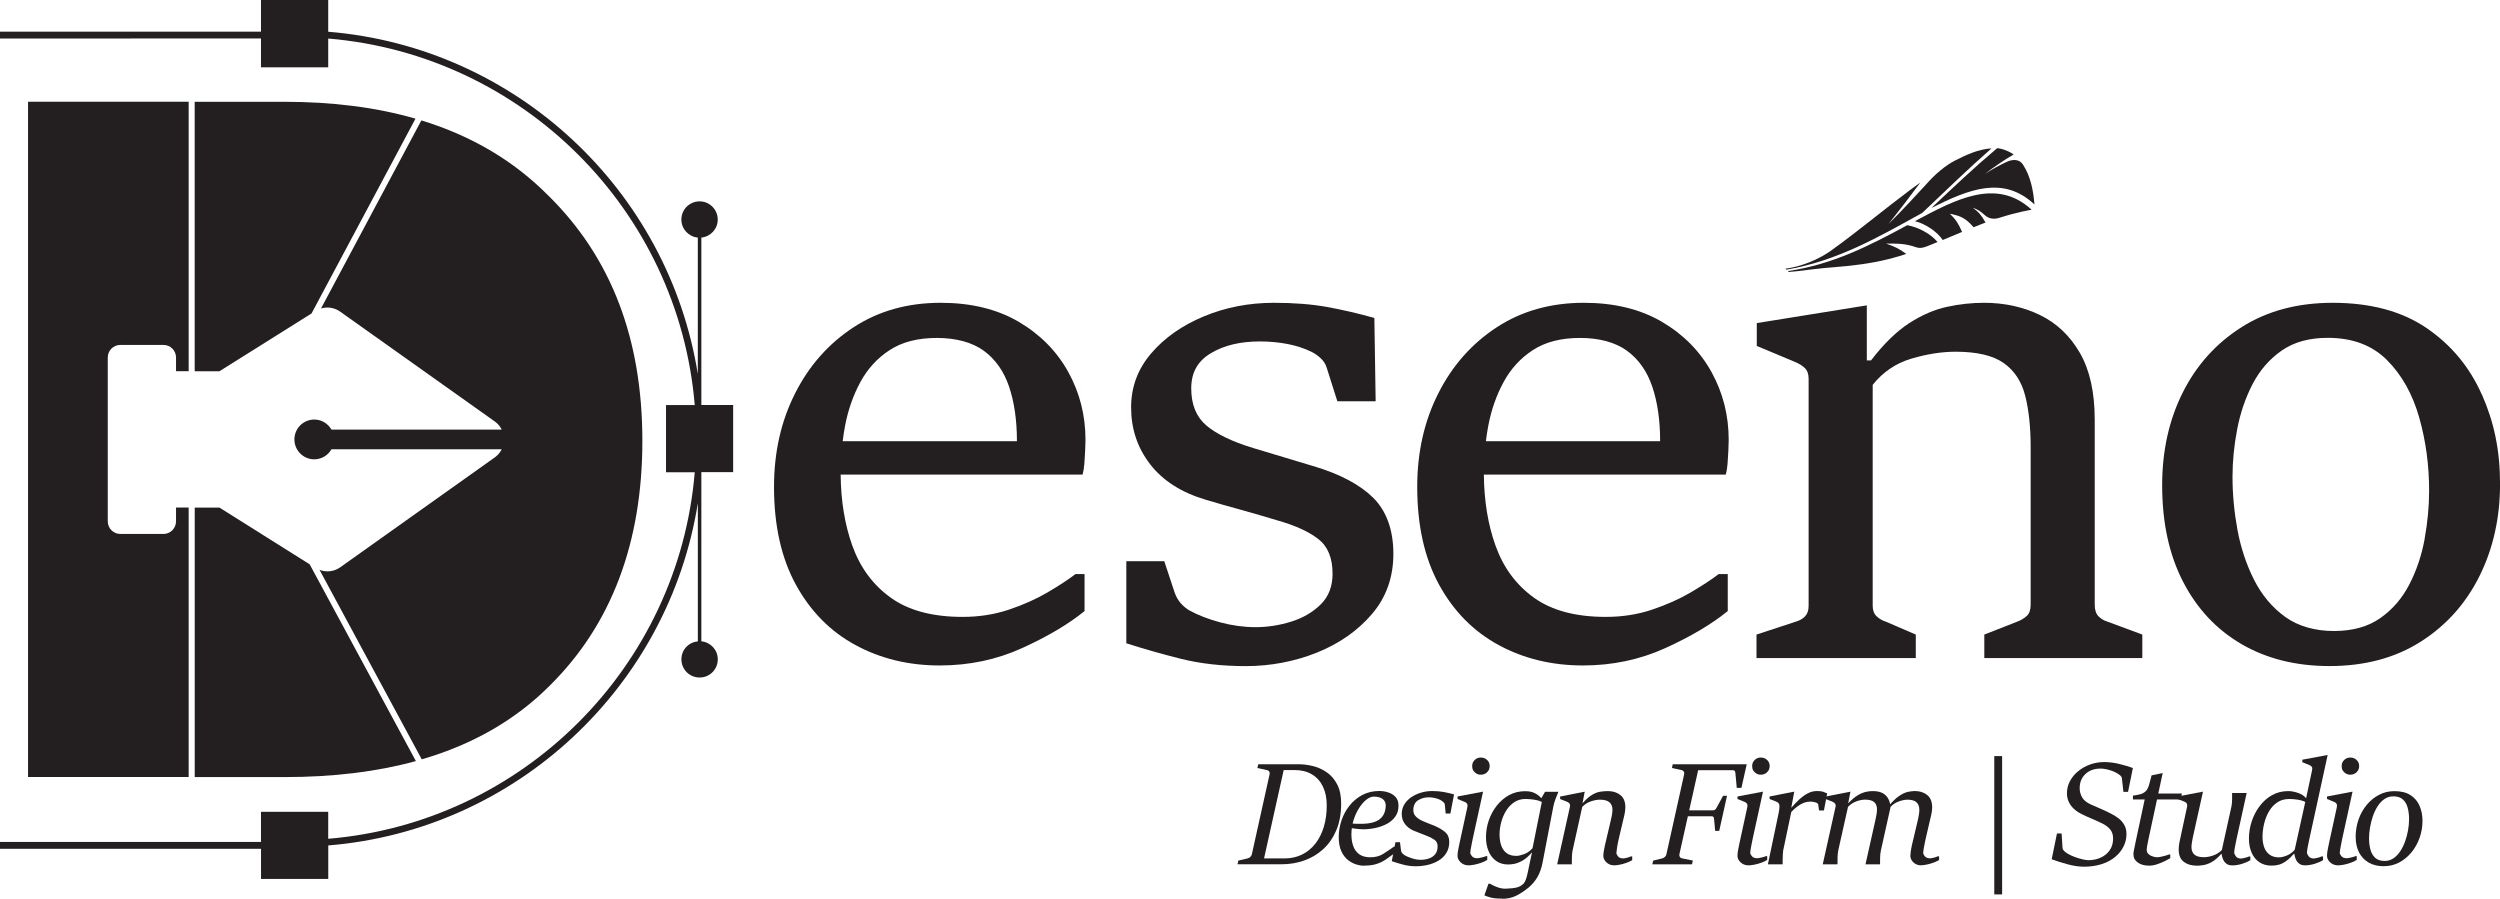 <?xml version="1.0" encoding="UTF-8"?>
<svg id="Layer_1" data-name="Layer 1" xmlns="http://www.w3.org/2000/svg" version="1.1" viewBox="0 0 506.45 182.04">
  <defs>
    <style>
      .cls-1 {
        fill: #171717;
      }

      .cls-1, .cls-2 {
        stroke-width: 0px;
      }

      .cls-2 {
        fill: #231f20;
      }

      .cls-3 {
        display: none;
      }
    </style>
  </defs>
  <path class="cls-2" d="M38.22,75.21V20.61H5.68v136.8h32.54v-54.59h-2.56v2.79c0,1.42-1.14,2.56-2.56,2.56h-8.71c-1.42,0-2.56-1.14-2.56-2.56v-33.2c0-1.39,1.14-2.54,2.56-2.54h8.71c1.42,0,2.56,1.15,2.56,2.54v2.79h2.56Z"/>
  <path class="cls-2" d="M111.1,39.65c-6.96-7.05-15.53-12.13-25.74-15.26l-20.33,38.1c1.3-.39,2.74-.18,3.88.64l31.34,22.26c.62.44,1.09,1.01,1.39,1.64h-34.49c-.7-1.21-1.99-2.04-3.48-2.04-2.23,0-4.03,1.81-4.03,4.03s1.81,4.03,4.03,4.03c1.49,0,2.79-.83,3.48-2.04h34.49c-.31.62-.77,1.2-1.39,1.64l-31.34,22.28c-1.23.87-2.81,1.05-4.18.51l20.71,38.39c10.33-3.01,18.95-7.96,25.85-14.86,12.57-12.37,18.84-29.05,18.84-49.66s-6.27-37.1-19.02-49.66Z"/>
  <path class="cls-2" d="M63.1,63.52h0s21.07-39.48,21.07-39.48c-7.94-2.3-16.81-3.42-26.67-3.42h-18.06v54.59h5.01l18.63-11.69h.01Z"/>
  <path class="cls-2" d="M62.71,114.3h-.01s-18.24-11.47-18.24-11.47h-5.01v54.59h18.27c9.82,0,18.66-1.08,26.53-3.24l-21.53-39.88Z"/>
  <path class="cls-2" d="M142.09,129.92c1.86.18,3.32,1.74,3.32,3.65,0,.98-.38,1.91-1.08,2.61s-1.62,1.07-2.6,1.07-1.91-.38-2.61-1.07c-.7-.7-1.08-1.63-1.08-2.61s.38-1.92,1.08-2.61c.6-.6,1.39-.95,2.25-1.04v-27.99c-5.94,37.23-36.8,66.23-74.87,69.34v6.79h-13.62v-6.11H0v-1.39h52.87v-6.11h13.62v5.47c39.44-3.29,70.97-34.81,74.25-74.25h-5.82v-13.61h5.82c-3.28-39.45-34.81-70.96-74.25-74.25v5.83h-13.62v-5.84H0v-1.38h52.87V0h13.62v6.43c38.08,3.12,68.93,32.12,74.87,69.34v-27.64c-1.86-.18-3.33-1.74-3.33-3.65,0-1.02.41-1.94,1.08-2.61.67-.66,1.59-1.08,2.61-1.08,2.03,0,3.68,1.66,3.68,3.69,0,1.91-1.46,3.46-3.32,3.65v33.91h6.44v13.61h-6.44v34.27Z"/>
  <g>
    <path class="cls-2" d="M206.37,65.19c-4.37-2.56-9.64-3.85-15.81-3.85-6.69,0-12.57,1.65-17.63,4.95-5.06,3.3-9.02,7.77-11.86,13.4-2.85,5.63-4.27,11.94-4.27,18.94,0,7.82,1.48,14.43,4.43,19.82,2.95,5.39,6.97,9.46,12.06,12.22,5.08,2.76,10.78,4.14,17.08,4.14,5.95,0,11.52-1.17,16.69-3.52,5.17-2.35,9.39-4.85,12.65-7.5v-7.5h-1.83c-1.48,1.13-3.37,2.37-5.67,3.72-2.3,1.35-4.91,2.51-7.82,3.49-2.91.98-6.04,1.47-9.39,1.47-6.08,0-10.93-1.29-14.54-3.88-3.61-2.59-6.2-6.1-7.79-10.53-1.54-4.29-2.32-9.1-2.37-14.41h49.01c.17-.61.29-1.35.36-2.22.07-.87.12-1.75.16-2.64.04-.89.07-1.62.07-2.18,0-4.95-1.16-9.54-3.49-13.75-2.33-4.21-5.67-7.6-10.04-10.17ZM170.71,89.38c.13-1.05.29-2.1.49-3.16.61-3.19,1.64-6.14,3.1-8.83,1.46-2.69,3.44-4.86,5.96-6.49,2.52-1.63,5.69-2.44,9.52-2.44s7.12.86,9.48,2.57c2.37,1.72,4.08,4.14,5.15,7.27,1.06,3.13,1.6,6.82,1.6,11.08h-35.3Z"/>
    <path class="cls-2" d="M265.95,94.4c-1.87-.56-3.85-1.16-5.93-1.79-2.09-.63-4.15-1.25-6.19-1.86-4.26-1.3-7.41-2.83-9.45-4.56-2.04-1.74-3.06-4.24-3.06-7.5s1.32-5.55,3.98-7.14c2.65-1.59,5.95-2.38,9.91-2.38,1.96,0,3.83.17,5.64.52,1.8.35,3.44.89,4.92,1.63.61.3,1.21.73,1.79,1.27.59.54.99,1.18,1.21,1.92l2.15,6.78h7.76l-.26-16.88c-3.26-.91-6.44-1.65-9.55-2.22-3.11-.56-6.7-.85-10.79-.85-5.04,0-9.77.91-14.18,2.74-4.41,1.83-7.97,4.32-10.69,7.5-2.72,3.17-4.07,6.82-4.07,10.95,0,4.35,1.28,8.18,3.85,11.51,2.56,3.32,6.32,5.73,11.28,7.2,2.35.7,4.74,1.38,7.17,2.05,2.43.67,4.87,1.38,7.3,2.12,3.56,1,6.32,2.25,8.28,3.75,1.96,1.5,2.93,3.86,2.93,7.07,0,2.56-.8,4.64-2.41,6.22-1.61,1.59-3.61,2.75-6,3.49-2.39.74-4.78,1.11-7.17,1.11s-4.79-.33-7.2-.98c-2.41-.65-4.49-1.46-6.22-2.41-.61-.35-1.18-.83-1.73-1.43-.54-.61-.97-1.35-1.27-2.22l-2.09-6.32h-7.69v16.62c3.35,1.09,7.01,2.13,10.98,3.13,3.98,1,8.4,1.5,13.27,1.5s9.83-.91,14.37-2.74c4.54-1.83,8.26-4.43,11.15-7.82,2.89-3.39,4.33-7.45,4.33-12.19s-1.36-8.65-4.07-11.34c-2.72-2.69-6.79-4.85-12.22-6.45Z"/>
    <path class="cls-2" d="M336.67,65.19c-4.37-2.56-9.64-3.85-15.81-3.85-6.69,0-12.57,1.65-17.63,4.95-5.06,3.3-9.02,7.77-11.86,13.4-2.85,5.63-4.27,11.94-4.27,18.94,0,7.82,1.48,14.43,4.43,19.82,2.95,5.39,6.97,9.46,12.06,12.22,5.08,2.76,10.78,4.14,17.08,4.14,5.95,0,11.52-1.17,16.69-3.52,5.17-2.35,9.39-4.85,12.65-7.5v-7.5h-1.83c-1.48,1.13-3.37,2.37-5.67,3.72-2.3,1.35-4.91,2.51-7.82,3.49-2.91.98-6.04,1.47-9.39,1.47-6.08,0-10.93-1.29-14.54-3.88-3.61-2.59-6.2-6.1-7.79-10.53-1.54-4.29-2.32-9.1-2.37-14.41h49.01c.17-.61.29-1.35.36-2.22.07-.87.12-1.75.16-2.64.04-.89.07-1.62.07-2.18,0-4.95-1.16-9.54-3.49-13.75-2.33-4.21-5.67-7.6-10.04-10.17ZM301.01,89.38c.13-1.05.29-2.1.49-3.16.61-3.19,1.64-6.14,3.1-8.83,1.46-2.69,3.44-4.86,5.96-6.49,2.52-1.63,5.69-2.44,9.52-2.44s7.12.86,9.48,2.57c2.37,1.72,4.08,4.14,5.15,7.27,1.06,3.13,1.6,6.82,1.6,11.08h-35.3Z"/>
    <path class="cls-2" d="M425.1,124.84c-.5-.52-.75-1.3-.75-2.35v-37.48c0-5.56-1.01-10.08-3.03-13.56-2.02-3.48-4.73-6.03-8.12-7.66-3.39-1.63-7.15-2.45-11.28-2.45-2.48,0-4.98.27-7.5.82-2.52.54-5.06,1.64-7.63,3.29-2.56,1.65-5.15,4.17-7.76,7.56h-.85v-11.15l-22.29,3.59v4.63l7.63,3.19c.87.35,1.56.77,2.09,1.27.52.5.78,1.23.78,2.18v46.02c0,.91-.24,1.62-.72,2.12-.48.5-1.11.86-1.89,1.08l-7.95,2.61v4.76h32.27v-4.76l-6.06-2.61c-.7-.22-1.32-.58-1.86-1.08-.54-.5-.81-1.21-.81-2.12v-44.78c2.09-2.61,4.7-4.38,7.85-5.31,3.15-.93,6.14-1.4,8.96-1.4,4.3,0,7.54.76,9.71,2.28,2.17,1.52,3.63,3.73,4.37,6.62.74,2.89,1.11,6.38,1.11,10.46v31.88c0,1.04-.26,1.8-.78,2.28-.52.48-1.17.87-1.96,1.17l-6.65,2.61v4.76h32.01v-4.76l-7.04-2.61c-.74-.22-1.36-.59-1.86-1.11Z"/>
    <path class="cls-2" d="M502.76,79.92c-2.46-5.56-6.18-10.05-11.18-13.46-5-3.41-11.34-5.12-19.03-5.12-7.08,0-13.21,1.63-18.38,4.89-5.17,3.26-9.16,7.67-11.96,13.23-2.8,5.56-4.2,11.84-4.2,18.84,0,7.56,1.41,14.08,4.24,19.55,2.82,5.48,6.78,9.69,11.86,12.65,5.08,2.95,11.02,4.43,17.8,4.43,7.13,0,13.28-1.64,18.45-4.92,5.17-3.28,9.15-7.71,11.93-13.3,2.78-5.58,4.17-11.81,4.17-18.68s-1.23-12.56-3.68-18.12ZM491.19,109.16c-.61,3.33-1.64,6.4-3.1,9.22-1.46,2.83-3.42,5.11-5.9,6.84-2.48,1.74-5.61,2.61-9.39,2.61s-7.25-.96-9.88-2.87c-2.63-1.91-4.73-4.41-6.29-7.5-1.56-3.09-2.68-6.45-3.36-10.1-.67-3.65-1.01-7.24-1.01-10.76,0-3.13.31-6.34.95-9.65.63-3.3,1.67-6.35,3.13-9.16,1.46-2.8,3.42-5.06,5.9-6.78,2.48-1.72,5.58-2.57,9.32-2.57,5,0,9,1.5,11.99,4.5,3,3,5.17,6.87,6.52,11.6,1.35,4.74,2.02,9.69,2.02,14.86,0,3.17-.31,6.42-.91,9.74Z"/>
  </g>
  <line class="cls-2" x1="39.44" y1="20.61" x2="38.22" y2="20.61"/>
  <g>
    <path class="cls-2" d="M403.44,30.06c-4.84,4.24-9.39,8.68-14.03,13.07-8.77,4.84-17.15,9.72-27.52,11.5-.07-.08-.1-.12-.17-.2.57-.08,1.11-.18,1.62-.3,2.69-.62,5.23-1.74,7.43-3.24,5.53-3.97,10.67-8.28,16.09-12.34.02-.01.04-.03.05-.04,1.18-.88,1.91-1.38,2.06-1.49.03-.02.04-.03.04-.03-2.09,2.81-4.22,5.61-6.42,8.37,2.7-2.69,5.28-5.47,7.83-8.25,1.5-1.7,3.61-3.58,5.73-4.64,2.17-1.09,4.63-2.26,7.28-2.41Z"/>
    <path class="cls-2" d="M393.56,48.62c-1.12-1.66-3.41-3.25-5.64-3.82,7.99-4.24,16.44-8.97,23.65-2.31,0,0-2.8.43-6.6,1.65-1.11.36-2.13.13-2.87-.54-.89-.81-1.38-1.11-2.47-1.54,1.22.9,1.74,1.5,2.6,3.02-.78.29-1.59.61-2.43.95-1.52-1.75-2.48-2.28-4.79-2.73,1.19,1.17,1.68,1.9,2.47,3.68-1.25.52-2.55,1.08-3.92,1.64Z"/>
    <path class="cls-2" d="M412.14,41.42c-6.32-5.92-13.27-3.1-20.87.71,4.35-4.11,8.68-8.21,13.31-12.11,1.27.09,2.74.82,3.35,1.27-2.03,1.18-3.99,2.54-5.81,3.93,1.75-1.09,2.61-1.58,4.33-2.4,1.42-.68,2.7-.51,3.35.5,1.58,2.42,2.12,5.34,2.34,8.11Z"/>
    <path class="cls-2" d="M382.14,49.37c1.8.62,2.61,1.03,4.03,2.07t-.02,0c-.12.04-.65.23-1.51.49-.01,0-.01,0-.04,0-.58.17-1.31.38-2.16.59-3.62.9-7.26,1.32-10.99,1.62-2.5.17-4.99.52-7.48.81,0,0,0,0-.01,0-.53.05-1.05.1-1.59.14-.07-.07-.11-.11-.18-.18,9.05-1.32,16.5-5.12,24.18-9.29,2.32.41,4.84,1.81,6.14,3.41-.04.02-.1.04-.15.06-.21.09-.42.17-.63.26-.21.09-.41.17-.62.25-.3.12-.61.24-.91.36,0,0,0,0-.01,0-.71.28-1.39.33-1.85.18-2.12-.72-3.36-.83-6.2-.79Z"/>
  </g>
  <g>
    <path class="cls-2" d="M250.7,175.1l.16-.76,1.9-.45c.19-.05.37-.15.53-.29.16-.15.26-.33.31-.54l3.59-16.19c.05-.22.03-.41-.07-.56-.09-.15-.23-.25-.4-.29l-2-.44.18-.76h8.25c.9,0,1.85.13,2.84.37s1.92.67,2.78,1.26c.87.59,1.57,1.41,2.11,2.44.54,1.03.81,2.33.81,3.9,0,2.07-.33,3.87-.98,5.4s-1.54,2.82-2.67,3.84c-1.12,1.02-2.41,1.79-3.84,2.29-1.44.51-2.94.76-4.49.76h-9.03ZM260.17,173.9c1.34,0,2.55-.26,3.61-.79,1.06-.53,1.96-1.27,2.7-2.22.74-.96,1.31-2.08,1.7-3.39.39-1.3.59-2.74.59-4.3s-.26-2.77-.77-3.85c-.52-1.08-1.26-1.9-2.23-2.48-.97-.58-2.14-.87-3.5-.87h-2.22l-3.98,17.9h4.09Z"/>
    <path class="cls-2" d="M276.33,175.39c-.44,0-.95-.08-1.52-.25s-1.14-.46-1.69-.88-1.01-1.01-1.37-1.77-.55-1.74-.55-2.94c0-1.12.19-2.23.56-3.34s.91-2.11,1.62-3c.71-.9,1.57-1.61,2.59-2.16,1.02-.54,2.18-.81,3.46-.81.6,0,1.2.09,1.8.29.6.19,1.1.5,1.49.93.39.43.59,1.01.59,1.74,0,.87-.21,1.61-.64,2.21-.43.61-1,1.1-1.7,1.48s-1.48.66-2.32.84c-.84.18-1.68.27-2.52.27-.23,0-.52-.02-.86-.05-.33-.03-.65-.06-.93-.1-.29-.04-.48-.07-.56-.09l.1-.92c.25.02.55.03.89.04.34.01.64.01.9.01,1.78,0,3.07-.32,3.86-.96s1.19-1.58,1.19-2.81c0-.51-.2-.92-.61-1.25-.41-.33-1.02-.49-1.84-.49-.46,0-.95.21-1.47.62-.52.41-1.01.97-1.47,1.69-.46.72-.84,1.54-1.13,2.46-.29.92-.43,1.9-.43,2.93,0,.85.12,1.62.37,2.31.24.69.65,1.25,1.21,1.66.56.41,1.32.62,2.27.62,1,0,1.87-.23,2.59-.69.72-.46,1.45-.94,2.17-1.46h.35l-.35,1.42c-.58.44-1.15.84-1.69,1.21-.55.37-1.16.66-1.84.88-.68.22-1.52.33-2.53.33Z"/>
    <path class="cls-2" d="M286.87,175.49c-.89,0-1.73-.1-2.54-.31s-1.6-.45-2.39-.72l.75-3.84h.92l.21,1.69c.03.23.13.43.3.59s.34.29.5.39c.32.19.8.39,1.43.59.63.2,1.21.3,1.72.3.62,0,1.2-.09,1.73-.28.53-.18.94-.48,1.26-.88s.47-.93.47-1.59c0-.58-.22-1.03-.65-1.32-.43-.3-.96-.57-1.59-.81-.47-.18-.91-.35-1.32-.51s-.82-.32-1.21-.48c-.79-.33-1.4-.79-1.84-1.37-.44-.58-.66-1.26-.66-2.05,0-.68.17-1.31.5-1.88.33-.57.79-1.06,1.37-1.47.58-.41,1.25-.72,1.99-.95.74-.23,1.53-.34,2.36-.34s1.61.07,2.33.2c.73.14,1.41.3,2.05.48l-.74,3.87h-.96l-.16-1.71c0-.22-.1-.41-.28-.58-.17-.18-.39-.33-.64-.45-.32-.18-.69-.31-1.11-.4s-.83-.14-1.24-.14c-.83,0-1.55.21-2.18.61-.62.41-.94,1.08-.94,2,0,.51.18.94.53,1.29.35.35.78.64,1.28.87.46.21.9.39,1.33.55.43.16.77.29,1.01.39.98.41,1.75.86,2.3,1.34.55.48.83,1.14.83,1.97,0,.88-.2,1.63-.59,2.26-.39.63-.92,1.15-1.58,1.54-.66.39-1.38.69-2.17.87-.79.18-1.58.28-2.38.28Z"/>
    <path class="cls-2" d="M297.56,175.3c-.49,0-.9-.1-1.24-.3-.34-.2-.6-.45-.78-.74s-.27-.59-.27-.88c0-.32.03-.65.09-.99s.13-.71.21-1.1l1.69-7.79c.06-.26.04-.48-.06-.66-.1-.17-.28-.32-.56-.42l-1.37-.56v-.51l5.17-.98-1.94,8.85c-.06.27-.13.58-.2.93-.07.35-.14.71-.21,1.06s-.12.67-.17.94c-.04.27-.07.47-.07.6,0,.21.12.44.35.71.23.27.59.4,1.08.4.13,0,.39-.04.79-.13.4-.09.72-.18.96-.29h.26v.76c-.33.22-.73.4-1.2.57s-.93.3-1.39.39c-.46.09-.85.14-1.17.14ZM299.98,156.94c-.32,0-.62-.08-.88-.23-.27-.15-.48-.36-.64-.61-.16-.26-.23-.56-.23-.9,0-.5.17-.91.51-1.24.34-.33.75-.5,1.24-.5s.93.16,1.28.49c.35.33.52.74.52,1.23s-.17.93-.52,1.26c-.34.33-.77.5-1.28.5Z"/>
    <path class="cls-2" d="M304.33,182.04c-1.02,0-1.8-.07-2.34-.22-.54-.15-.97-.29-1.28-.44l.82-2.35h.34c.24.15.53.3.86.45s.69.29,1.07.4c.39.11.78.16,1.18.15,1.02-.03,1.8-.12,2.34-.26.54-.15.98-.41,1.35-.79.18-.21.35-.53.49-.96s.27-.95.39-1.53c.12-.58.25-1.18.37-1.8l.44-2.03-.03.03c-.67.77-1.31,1.33-1.93,1.67-.61.34-1.16.55-1.65.64-.49.08-.88.13-1.18.13-.98,0-1.82-.24-2.49-.73-.68-.49-1.19-1.15-1.53-1.99-.35-.84-.52-1.78-.52-2.83,0-1.16.19-2.29.57-3.39.38-1.1.92-2.1,1.62-2.99.7-.89,1.54-1.6,2.5-2.13.97-.53,2.05-.79,3.25-.79.82,0,1.49.14,2.02.43.53.29.95.62,1.25.99l.76-1.3h2.7c-.13.28-.3.72-.53,1.32-.23.6-.4,1.16-.5,1.69l-2.16,11.25c-.23,1.22-.59,2.23-1.07,3.04s-1.07,1.5-1.76,2.08c-.82.68-1.65,1.23-2.5,1.66-.85.42-1.79.64-2.83.64ZM307.12,173.39c.43,0,.96-.12,1.61-.35.64-.23,1.22-.64,1.73-1.21l1.88-9.36c-.25-.16-.59-.28-1.02-.37-.42-.09-.85-.15-1.26-.19s-.74-.06-.96-.06c-.9,0-1.68.22-2.34.66s-1.22,1.02-1.66,1.74c-.44.72-.77,1.5-.99,2.34s-.33,1.67-.33,2.47.11,1.54.33,2.19.57,1.17,1.07,1.55c.49.39,1.14.58,1.95.58Z"/>
    <path class="cls-2" d="M327.04,175.3c-.47,0-.87-.1-1.2-.3-.33-.2-.59-.45-.77-.74s-.27-.59-.27-.88c0-.21.03-.52.09-.92.06-.4.13-.78.22-1.15l1.08-4.59c.11-.43.21-.89.31-1.38.1-.49.15-.93.15-1.31,0-.64-.2-1.14-.6-1.5-.4-.35-1.05-.53-1.94-.53-.55,0-1.15.11-1.83.34-.67.22-1.26.6-1.75,1.12l-1.97,8.88c-.08.46-.12.96-.13,1.5-.01.54-.01.96-.01,1.26h-2.97l2.59-11.69c.05-.24.02-.45-.09-.61-.11-.17-.31-.31-.59-.42l-1.31-.51v-.51l4.98-.98-.44,2.32h.03c.69-.79,1.33-1.35,1.91-1.69.58-.34,1.13-.55,1.66-.63.53-.08,1.04-.12,1.55-.12.98,0,1.82.26,2.5.79.68.53,1.02,1.35,1.02,2.48,0,.24-.02.5-.05.78-.03.27-.08.53-.14.77l-1.15,4.88c-.13.55-.24,1.12-.33,1.7-.09.58-.14.95-.14,1.1,0,.22.11.46.33.73.22.27.58.41,1.07.41.13,0,.35-.04.68-.12s.61-.18.86-.29h.26v.76c-.33.2-.73.39-1.19.55-.46.16-.91.29-1.35.37-.43.09-.79.13-1.06.13Z"/>
    <path class="cls-2" d="M334.73,175.1l.17-.76,1.84-.45c.19-.05.37-.15.53-.29s.26-.33.31-.54l3.59-16.19c.05-.22.03-.41-.07-.56-.09-.15-.23-.25-.4-.29l-2-.44.16-.76h14.99l-1.07,4.78h-.95l-.28-3.04c-.02-.16-.06-.28-.13-.38-.06-.1-.18-.15-.36-.15h-7.05l-3.8,17.02c-.04.21,0,.4.09.55s.24.25.42.28l2.22.45-.18.76h-8.05ZM341.73,165.37l.26-1.21h5.01c.19,0,.35-.05.45-.15.11-.1.2-.21.28-.35l1.33-2.45h.8l-1.58,7.11h-.82l-.23-2.44c-.02-.15-.06-.27-.12-.37-.06-.1-.19-.15-.39-.15h-5Z"/>
    <path class="cls-2" d="M354.27,175.3c-.49,0-.9-.1-1.24-.3-.34-.2-.6-.45-.78-.74s-.27-.59-.27-.88c0-.32.03-.65.09-.99s.13-.71.21-1.1l1.69-7.79c.06-.26.04-.48-.06-.66-.1-.17-.28-.32-.56-.42l-1.37-.56v-.51l5.17-.98-1.94,8.85c-.06.27-.13.58-.2.93-.07.35-.14.71-.21,1.06s-.12.67-.17.94c-.04.27-.07.47-.07.6,0,.21.12.44.35.71.23.27.59.4,1.08.4.13,0,.39-.04.79-.13.4-.09.72-.18.96-.29h.26v.76c-.33.22-.73.4-1.2.57s-.93.3-1.39.39c-.46.09-.85.14-1.17.14ZM356.7,156.94c-.32,0-.62-.08-.88-.23-.27-.15-.48-.36-.64-.61-.16-.26-.23-.56-.23-.9,0-.5.17-.91.51-1.24.34-.33.75-.5,1.24-.5s.93.16,1.28.49c.35.33.52.74.52,1.23s-.17.93-.52,1.26c-.34.33-.77.5-1.28.5Z"/>
    <path class="cls-2" d="M361.12,175.1h-2.98l2.19-10.45c.05-.21.09-.45.11-.69s.04-.44.04-.58c0-.26-.03-.47-.13-.61-.1-.15-.29-.28-.57-.4l-1.3-.51v-.51l5-.98-.6,3.24h.03c.46-.54.95-1.06,1.49-1.57s1.11-.94,1.73-1.28,1.26-.51,1.93-.51c.56,0,.96.04,1.23.13s.55.21.86.35l-.66,3.46h-.98l-.18-1.21c-.03-.19-.22-.34-.58-.44-.35-.1-.67-.15-.96-.15-.48,0-.94.08-1.38.25s-.87.41-1.28.72c-.41.31-.83.68-1.25,1.12l-1.65,7.85c-.03.22-.05.51-.07.88s-.02.71-.03,1.06c0,.35,0,.62,0,.83Z"/>
    <path class="cls-2" d="M369.25,175.1l2.6-11.69c.05-.24.01-.45-.1-.61s-.32-.31-.6-.42l-1.3-.51v-.51l5.01-.98-.45,2.32h.03c.68-.71,1.31-1.24,1.88-1.58s1.11-.57,1.61-.69c.5-.12.98-.17,1.44-.17.82,0,1.48.13,1.99.4.51.27.89.64,1.15,1.12.26.48.42,1.05.48,1.7l-1.97,8.85c-.09.42-.14.91-.15,1.47s-.01.99-.01,1.29h-2.95l2.05-9.16c.08-.35.14-.7.2-1.04.05-.34.08-.65.08-.93,0-.62-.18-1.11-.55-1.45-.37-.34-.98-.52-1.83-.52-.55,0-1.14.11-1.78.34s-1.21.6-1.71,1.12l-1.99,8.88c-.08.42-.12.91-.13,1.47s-.01.99-.01,1.29h-2.95ZM389.23,175.3c-.48,0-.88-.1-1.21-.3-.33-.2-.58-.45-.76-.74-.18-.3-.26-.59-.26-.88,0-.21.03-.51.08-.9s.12-.78.21-1.17l1.27-5.36c.08-.35.14-.69.19-1.02s.07-.63.07-.9c0-.63-.19-1.13-.56-1.49-.38-.36-.99-.54-1.85-.54-.54,0-1.14.13-1.82.38-.68.25-1.28.69-1.81,1.3l-.17-.41c.81-.95,1.53-1.63,2.16-2.05s1.21-.69,1.72-.8c.51-.11.99-.17,1.44-.17.98,0,1.81.27,2.48.8.67.54,1.01,1.38,1.01,2.53,0,.22-.02.46-.05.72-.03.26-.08.51-.14.77l-.94,4.03c-.1.42-.2.88-.31,1.39-.11.51-.2.98-.27,1.4-.07.42-.11.71-.11.85,0,.22.11.46.34.73s.58.41,1.07.41c.13,0,.35-.04.69-.12.33-.08.62-.18.86-.29h.26v.76c-.34.2-.74.39-1.2.55-.46.16-.91.29-1.35.37-.43.09-.78.13-1.04.13Z"/>
    <path class="cls-2" d="M404,153.17h1.59v28.02h-1.59v-28.02Z"/>
    <path class="cls-2" d="M422.06,175.57c-.95,0-2.01-.16-3.19-.48-1.18-.32-2.26-.66-3.24-1.02l1.07-5.23h.94l.19,2.97c.02.19.12.38.3.56s.41.36.68.53c.43.26.92.5,1.48.7.56.21,1.09.37,1.6.48s.88.18,1.13.18c.94,0,1.8-.18,2.56-.53.76-.35,1.37-.85,1.82-1.51.45-.66.67-1.44.67-2.36,0-.73-.19-1.34-.58-1.82s-.93-.89-1.62-1.23c-.7-.34-1.38-.65-2.03-.92-.65-.27-1.32-.57-2-.91-.61-.28-1.16-.63-1.63-1.05-.47-.42-.84-.9-1.1-1.44-.26-.54-.39-1.13-.39-1.77,0-.88.2-1.7.6-2.46.4-.76.95-1.44,1.65-2.01.7-.58,1.5-1.04,2.41-1.37.9-.33,1.86-.5,2.88-.5s2.06.13,3.1.39c1.05.26,1.95.53,2.72.81l-.98,4.83h-.94l-.31-2.76c-.02-.22-.16-.43-.43-.64-.27-.21-.59-.41-.97-.59-.3-.15-.63-.27-.97-.38-.35-.11-.69-.19-1.02-.25-.33-.06-.63-.09-.91-.09-1.29,0-2.32.37-3.09,1.11-.78.74-1.16,1.69-1.16,2.86,0,.67.17,1.29.5,1.87.33.58.94,1.06,1.83,1.46.66.29,1.31.57,1.95.85s1.33.6,2.07.98c.51.25,1,.56,1.47.91s.87.79,1.18,1.31c.32.52.48,1.16.48,1.93,0,.86-.19,1.68-.58,2.47-.38.79-.94,1.5-1.68,2.12-.73.62-1.64,1.12-2.72,1.47-1.08.36-2.32.54-3.72.54Z"/>
    <path class="cls-2" d="M435.3,175.36c-.89,0-1.64-.21-2.23-.63-.59-.42-.88-.99-.88-1.71,0-.17.03-.42.09-.73.06-.31.13-.64.2-.98.07-.35.13-.64.18-.88l1.81-8.47h-2.38v-.78c.62-.08,1.15-.18,1.58-.31.43-.13.79-.35,1.07-.65.28-.3.49-.75.65-1.34l.48-1.81,2.25-.47-2.76,12.84c-.04.22-.1.5-.18.86-.08.35-.15.71-.21,1.07-.06.35-.09.63-.09.81,0,.35.13.64.38.86s.55.38.88.47c.33.1.62.15.88.15.18,0,.43-.03.75-.1.32-.06.63-.14.94-.23s.54-.17.69-.23h.25v.74c-.19.13-.53.31-1.02.56s-1.02.47-1.61.67c-.59.2-1.17.3-1.71.3ZM436.73,161.95l.28-1.2h5.01l-.29,1.2h-5Z"/>
    <path class="cls-2" d="M444.92,175.36c-1.01,0-1.86-.26-2.54-.78-.68-.51-1.02-1.35-1.02-2.5,0-.23.01-.47.04-.72s.07-.53.13-.81l1.53-7.13c.05-.24.03-.45-.06-.62-.09-.17-.27-.32-.56-.43l-1.3-.51v-.51l5.14-.98-2.07,9.34c-.07.33-.13.67-.18,1.01s-.08.64-.08.91c0,.64.2,1.14.59,1.49s1.03.53,1.92.53c.57,0,1.18-.11,1.86-.34s1.27-.59,1.78-1.11l1.94-8.79c.09-.4.13-.88.14-1.45,0-.57,0-1.01,0-1.31h2.95l-2.05,9.32c-.12.53-.22,1.06-.32,1.59-.1.54-.15.91-.15,1.14,0,.21.11.47.33.77.22.3.57.45,1.06.45.13,0,.37-.04.72-.13.35-.08.65-.18.89-.29h.26v.76c-.51.31-1.09.56-1.75.76-.66.19-1.29.29-1.91.29-.51,0-.91-.12-1.22-.37s-.53-.56-.67-.92c-.14-.37-.24-.72-.28-1.07h-.03c-.69.79-1.35,1.35-1.97,1.69s-1.2.54-1.73.62-1,.12-1.41.12Z"/>
    <path class="cls-2" d="M461.73,173.68c.43,0,.94-.13,1.54-.37s1.13-.63,1.59-1.15l2.35-10.65,1.18-5.52c.06-.26.04-.47-.06-.63s-.28-.29-.56-.41l-1.36-.54v-.51l5.13-.96-3.48,15.97c-.1.44-.2.91-.31,1.42-.11.51-.2.98-.28,1.4-.08.42-.12.74-.12.96s.11.47.33.77c.22.3.57.45,1.06.45.14,0,.38-.04.72-.13.35-.08.64-.18.88-.29h.26v.76c-.51.31-1.09.56-1.75.76-.66.19-1.29.29-1.89.29-.51,0-.91-.12-1.21-.36-.3-.24-.53-.54-.68-.91-.15-.37-.25-.74-.3-1.11h-.03c-.59.67-1.14,1.18-1.63,1.53-.5.35-.98.59-1.45.72-.47.13-.96.19-1.49.19-.97,0-1.81-.24-2.49-.71-.69-.47-1.21-1.12-1.56-1.95-.36-.83-.53-1.77-.53-2.83,0-1.18.19-2.33.56-3.47.38-1.14.91-2.17,1.61-3.1.7-.93,1.53-1.67,2.51-2.22.98-.55,2.08-.82,3.29-.82.62,0,1.29.13,2.01.38.72.25,1.26.63,1.64,1.12l-.18.72c-.23-.15-.54-.26-.91-.35-.38-.09-.77-.16-1.19-.2-.42-.05-.82-.07-1.2-.07-.92,0-1.71.23-2.39.68s-1.24,1.06-1.68,1.81-.77,1.59-.99,2.49c-.22.9-.33,1.81-.33,2.72,0,.78.12,1.48.35,2.11.23.63.6,1.12,1.1,1.48.5.36,1.14.54,1.91.54Z"/>
    <path class="cls-2" d="M473.7,175.3c-.49,0-.9-.1-1.24-.3-.34-.2-.6-.45-.78-.74s-.27-.59-.27-.88c0-.32.03-.65.09-.99s.13-.71.21-1.1l1.69-7.79c.06-.26.04-.48-.06-.66-.1-.17-.28-.32-.56-.42l-1.37-.56v-.51l5.17-.98-1.94,8.85c-.06.27-.13.58-.2.93-.07.35-.14.71-.21,1.06s-.12.67-.17.94c-.04.27-.07.47-.07.6,0,.21.12.44.35.71.23.27.59.4,1.08.4.13,0,.39-.04.79-.13.4-.09.72-.18.96-.29h.26v.76c-.33.22-.73.4-1.2.57s-.93.3-1.39.39c-.46.09-.85.14-1.17.14ZM476.12,156.94c-.32,0-.62-.08-.88-.23-.27-.15-.48-.36-.64-.61-.16-.26-.23-.56-.23-.9,0-.5.17-.91.51-1.24.34-.33.75-.5,1.24-.5s.93.16,1.28.49c.35.33.52.74.52,1.23s-.17.93-.52,1.26c-.34.33-.77.5-1.28.5Z"/>
    <path class="cls-2" d="M482.92,175.48c-1.2,0-2.22-.25-3.07-.74-.85-.49-1.51-1.18-1.96-2.07-.45-.89-.68-1.94-.68-3.15s.2-2.42.59-3.53c.39-1.11.95-2.09,1.66-2.95s1.54-1.53,2.5-2.03c.95-.5,1.99-.74,3.11-.74,1.34,0,2.43.27,3.27.82.84.55,1.45,1.28,1.83,2.19.39.91.58,1.91.58,3,0,1.22-.2,2.38-.6,3.48-.4,1.11-.95,2.09-1.66,2.94s-1.53,1.53-2.48,2.03-1.98.74-3.09.74ZM483.1,174.41c.64,0,1.22-.17,1.74-.52.52-.34.97-.81,1.37-1.4.4-.59.73-1.25,1-1.99.27-.74.47-1.5.61-2.29.14-.79.21-1.55.21-2.28,0-.85-.1-1.62-.29-2.32-.19-.7-.52-1.25-.98-1.67-.46-.41-1.1-.62-1.91-.62-.67,0-1.28.18-1.81.55-.54.37-1,.86-1.39,1.48-.39.61-.72,1.3-.97,2.05-.25.75-.44,1.52-.57,2.29-.13.77-.19,1.49-.19,2.15,0,.79.09,1.53.27,2.23.18.7.5,1.26.96,1.69s1.11.65,1.94.65Z"/>
  </g>
  <g class="cls-3">
    <g>
      <g>
        <path class="cls-1" d="M206.37,67.19c-4.37-2.56-9.64-3.85-15.81-3.85-6.69,0-12.57,1.65-17.63,4.95-5.06,3.3-9.02,7.77-11.86,13.4-2.85,5.63-4.27,11.94-4.27,18.94,0,7.82,1.48,14.43,4.43,19.82,2.95,5.39,6.97,9.46,12.06,12.22,5.08,2.76,10.78,4.14,17.08,4.14,5.95,0,11.52-1.17,16.69-3.52,5.17-2.35,9.39-4.85,12.65-7.5v-7.5h-1.83c-1.48,1.13-3.37,2.37-5.67,3.72-2.3,1.35-4.91,2.51-7.82,3.49-2.91.98-6.04,1.47-9.39,1.47-6.08,0-10.93-1.29-14.54-3.88-3.61-2.59-6.2-6.1-7.79-10.53-1.54-4.29-2.32-9.1-2.37-14.41h49.01c.17-.61.29-1.35.36-2.22.07-.87.12-1.75.16-2.64.04-.89.07-1.62.07-2.18,0-4.95-1.16-9.54-3.49-13.75-2.33-4.21-5.67-7.6-10.04-10.17ZM170.71,91.38c.13-1.05.29-2.1.49-3.16.61-3.19,1.64-6.14,3.1-8.83,1.46-2.69,3.44-4.86,5.96-6.49,2.52-1.63,5.69-2.44,9.52-2.44s7.12.86,9.48,2.57c2.37,1.72,4.08,4.14,5.15,7.27,1.06,3.13,1.6,6.82,1.6,11.08h-35.3Z"/>
        <path class="cls-1" d="M265.95,96.4c-1.87-.56-3.85-1.16-5.93-1.79-2.09-.63-4.15-1.25-6.19-1.86-4.26-1.3-7.41-2.83-9.45-4.56-2.04-1.74-3.06-4.24-3.06-7.5s1.32-5.55,3.98-7.14c2.65-1.59,5.95-2.38,9.91-2.38,1.96,0,3.83.17,5.64.52,1.8.35,3.44.89,4.92,1.63.61.3,1.21.73,1.79,1.27.59.54.99,1.18,1.21,1.92l2.15,6.78h7.76l-.26-16.88c-3.26-.91-6.44-1.65-9.55-2.22-3.11-.56-6.7-.85-10.79-.85-5.04,0-9.77.91-14.18,2.74-4.41,1.83-7.97,4.32-10.69,7.5-2.72,3.17-4.07,6.82-4.07,10.95,0,4.35,1.28,8.18,3.85,11.51,2.56,3.32,6.32,5.73,11.28,7.2,2.35.7,4.74,1.38,7.17,2.05,2.43.67,4.87,1.38,7.3,2.12,3.56,1,6.32,2.25,8.28,3.75,1.96,1.5,2.93,3.86,2.93,7.07,0,2.56-.8,4.64-2.41,6.22-1.61,1.59-3.61,2.75-6,3.49-2.39.74-4.78,1.11-7.17,1.11s-4.79-.33-7.2-.98c-2.41-.65-4.49-1.46-6.22-2.41-.61-.35-1.18-.83-1.73-1.43-.54-.61-.97-1.35-1.27-2.22l-2.09-6.32h-7.69v16.62c3.35,1.09,7.01,2.13,10.98,3.13,3.98,1,8.4,1.5,13.27,1.5s9.83-.91,14.37-2.74c4.54-1.83,8.26-4.43,11.15-7.82,2.89-3.39,4.33-7.45,4.33-12.19s-1.36-8.65-4.07-11.34c-2.72-2.69-6.79-4.85-12.22-6.45Z"/>
        <path class="cls-1" d="M336.67,67.19c-4.37-2.56-9.64-3.85-15.81-3.85-6.69,0-12.57,1.65-17.63,4.95-5.06,3.3-9.02,7.77-11.86,13.4-2.85,5.63-4.27,11.94-4.27,18.94,0,7.82,1.48,14.43,4.43,19.82,2.95,5.39,6.97,9.46,12.06,12.22,5.08,2.76,10.78,4.14,17.08,4.14,5.95,0,11.52-1.17,16.69-3.52,5.17-2.35,9.39-4.85,12.65-7.5v-7.5h-1.83c-1.48,1.13-3.37,2.37-5.67,3.72-2.3,1.35-4.91,2.51-7.82,3.49-2.91.98-6.04,1.47-9.39,1.47-6.08,0-10.93-1.29-14.54-3.88-3.61-2.59-6.2-6.1-7.79-10.53-1.54-4.29-2.32-9.1-2.37-14.41h49.01c.17-.61.29-1.35.36-2.22.07-.87.12-1.75.16-2.64.04-.89.07-1.62.07-2.18,0-4.95-1.16-9.54-3.49-13.75-2.33-4.21-5.67-7.6-10.04-10.17ZM301.01,91.38c.13-1.05.29-2.1.49-3.16.61-3.19,1.64-6.14,3.1-8.83,1.46-2.69,3.44-4.86,5.96-6.49,2.52-1.63,5.69-2.44,9.52-2.44s7.12.86,9.48,2.57c2.37,1.72,4.08,4.14,5.15,7.27,1.06,3.13,1.6,6.82,1.6,11.08h-35.3Z"/>
        <path class="cls-1" d="M425.1,126.84c-.5-.52-.75-1.3-.75-2.35v-37.48c0-5.56-1.01-10.08-3.03-13.56-2.02-3.48-4.73-6.03-8.12-7.66-3.39-1.63-7.15-2.45-11.28-2.45-2.48,0-4.98.27-7.5.82-2.52.54-5.06,1.64-7.63,3.29-2.56,1.65-5.15,4.17-7.76,7.56h-.85v-11.15l-22.29,3.59v4.63l7.63,3.19c.87.35,1.56.77,2.09,1.27.52.5.78,1.23.78,2.18v46.02c0,.91-.24,1.62-.72,2.12-.48.5-1.11.86-1.89,1.08l-7.95,2.61v4.76h32.27v-4.76l-6.06-2.61c-.7-.22-1.32-.58-1.86-1.08-.54-.5-.81-1.21-.81-2.12v-44.78c2.09-2.61,4.7-4.38,7.85-5.31,3.15-.93,6.14-1.4,8.96-1.4,4.3,0,7.54.76,9.71,2.28,2.17,1.52,3.63,3.73,4.37,6.62.74,2.89,1.11,6.38,1.11,10.46v31.88c0,1.04-.26,1.8-.78,2.28-.52.48-1.17.87-1.96,1.17l-6.65,2.61v4.76h32.01v-4.76l-7.04-2.61c-.74-.22-1.36-.59-1.86-1.11Z"/>
        <path class="cls-1" d="M502.76,81.92c-2.46-5.56-6.18-10.05-11.18-13.46-5-3.41-11.34-5.12-19.03-5.12-7.08,0-13.21,1.63-18.38,4.89-5.17,3.26-9.16,7.67-11.96,13.23-2.8,5.56-4.2,11.84-4.2,18.84,0,7.56,1.41,14.08,4.24,19.55,2.82,5.48,6.78,9.69,11.86,12.65,5.08,2.95,11.02,4.43,17.8,4.43,7.13,0,13.28-1.64,18.45-4.92,5.17-3.28,9.15-7.71,11.93-13.3,2.78-5.58,4.17-11.81,4.17-18.68s-1.23-12.56-3.68-18.12ZM491.19,111.16c-.61,3.33-1.64,6.4-3.1,9.22-1.46,2.83-3.42,5.11-5.9,6.84-2.48,1.74-5.61,2.61-9.39,2.61s-7.25-.96-9.88-2.87c-2.63-1.91-4.73-4.41-6.29-7.5-1.56-3.09-2.68-6.45-3.36-10.1-.67-3.65-1.01-7.24-1.01-10.76,0-3.13.31-6.34.95-9.65.63-3.3,1.67-6.35,3.13-9.16,1.46-2.8,3.42-5.06,5.9-6.78,2.48-1.72,5.58-2.57,9.32-2.57,5,0,9,1.5,11.99,4.5,3,3,5.17,6.87,6.52,11.6,1.35,4.74,2.02,9.69,2.02,14.86,0,3.17-.31,6.42-.91,9.74Z"/>
        <g>
          <path class="cls-1" d="M403.73,30.83c-4.84,4.24-9.39,8.68-14.03,13.07-8.77,4.84-17.15,9.72-27.52,11.5-.07-.08-.1-.12-.17-.2.57-.08,1.11-.18,1.62-.3,2.69-.62,5.23-1.74,7.43-3.24,5.53-3.97,10.67-8.28,16.09-12.34.02-.01.04-.03.05-.04,1.18-.88,1.91-1.38,2.06-1.49.03-.02.04-.03.04-.03-2.09,2.81-4.22,5.61-6.42,8.37,2.7-2.69,5.28-5.47,7.83-8.25,1.5-1.7,3.61-3.58,5.73-4.64,2.17-1.09,4.63-2.26,7.28-2.41Z"/>
          <path class="cls-1" d="M393.86,49.39c-1.12-1.66-3.41-3.25-5.64-3.82,7.99-4.24,16.44-8.97,23.65-2.31,0,0-2.8.43-6.6,1.65-1.11.36-2.13.13-2.87-.54-.89-.81-1.38-1.11-2.47-1.54,1.22.9,1.74,1.5,2.6,3.02-.78.29-1.59.61-2.43.95-1.52-1.75-2.48-2.28-4.79-2.73,1.19,1.17,1.68,1.9,2.47,3.68-1.25.52-2.55,1.08-3.92,1.64Z"/>
          <path class="cls-1" d="M412.43,42.19c-6.32-5.92-13.27-3.1-20.87.71,4.35-4.11,8.68-8.21,13.31-12.11,1.27.09,2.74.82,3.35,1.27-2.03,1.18-3.99,2.54-5.81,3.93,1.75-1.09,2.61-1.58,4.33-2.4,1.42-.68,2.7-.51,3.35.5,1.58,2.42,2.12,5.34,2.34,8.11Z"/>
          <path class="cls-1" d="M382.43,50.14c1.8.62,2.61,1.03,4.03,2.07t-.02,0c-.12.04-.65.23-1.51.49-.01,0-.01,0-.04,0-.58.17-1.31.38-2.16.59-3.62.9-7.26,1.32-10.99,1.62-2.5.17-4.99.52-7.48.81,0,0,0,0-.01,0-.53.05-1.05.1-1.59.14-.07-.07-.11-.11-.18-.18,9.05-1.32,16.5-5.12,24.18-9.29,2.32.41,4.84,1.81,6.14,3.41-.04.02-.1.04-.15.06-.21.09-.42.17-.63.26-.21.09-.41.17-.62.25-.3.12-.61.24-.91.36,0,0,0,0-.01,0-.71.28-1.39.33-1.85.18-2.12-.72-3.36-.83-6.2-.79Z"/>
        </g>
      </g>
      <g>
        <path class="cls-1" d="M38.22,77.2V22.61H5.68v136.8h32.54v-54.59h-2.56v2.79c0,1.42-1.14,2.56-2.56,2.56h-8.71c-1.42,0-2.56-1.14-2.56-2.56v-33.2c0-1.39,1.14-2.54,2.56-2.54h8.71c1.42,0,2.56,1.15,2.56,2.54v2.79h2.56Z"/>
        <path class="cls-1" d="M111.1,41.65c-6.96-7.05-15.53-12.13-25.74-15.26l-20.33,38.1c1.3-.39,2.74-.18,3.88.64l31.34,22.26c.62.44,1.09,1.01,1.39,1.64h-34.49c-.7-1.21-1.99-2.04-3.48-2.04-2.23,0-4.03,1.81-4.03,4.03s1.81,4.03,4.03,4.03c1.49,0,2.79-.83,3.48-2.04h34.49c-.31.62-.77,1.2-1.39,1.64l-31.34,22.28c-1.23.87-2.81,1.05-4.18.51l20.71,38.39c10.33-3.01,18.95-7.96,25.85-14.86,12.57-12.37,18.84-29.05,18.84-49.66s-6.27-37.1-19.02-49.66Z"/>
        <path class="cls-1" d="M63.1,65.51h0s21.07-39.48,21.07-39.48c-7.94-2.3-16.81-3.42-26.67-3.42h-18.06v54.59h5.01l18.63-11.69h.01Z"/>
        <path class="cls-1" d="M62.71,116.29h-.01s-18.24-11.47-18.24-11.47h-5.01v54.59h18.27c9.82,0,18.66-1.08,26.53-3.24l-21.53-39.88Z"/>
        <path class="cls-1" d="M142.09,131.91c1.86.18,3.32,1.74,3.32,3.65,0,.98-.38,1.91-1.08,2.61-.7.7-1.62,1.07-2.6,1.07s-1.91-.38-2.61-1.07c-.7-.7-1.08-1.63-1.08-2.61s.38-1.92,1.08-2.61c.6-.6,1.39-.95,2.25-1.04v-27.99c-5.94,37.23-36.8,66.23-74.87,69.34v6.79h-13.62v-6.11H0v-1.39h52.87v-6.11h13.62v5.47c39.44-3.29,70.97-34.81,74.25-74.25h-5.82v-13.61h5.82c-3.28-39.45-34.81-70.96-74.25-74.25v5.83h-13.62v-5.84H0v-1.38h52.87V1.99h13.62v6.43c38.08,3.12,68.93,32.12,74.87,69.34v-27.64c-1.86-.18-3.33-1.74-3.33-3.65,0-1.02.41-1.94,1.08-2.61.67-.66,1.59-1.08,2.61-1.08,2.03,0,3.68,1.66,3.68,3.69,0,1.91-1.46,3.46-3.32,3.65v33.91h6.44v13.61h-6.44v34.27Z"/>
        <line class="cls-1" x1="39.44" y1="22.61" x2="38.22" y2="22.61"/>
      </g>
    </g>
    <g>
      <path class="cls-1" d="M259.6,168.79l.16-.76,1.9-.45c.19-.05.37-.15.53-.29.16-.15.27-.33.31-.54l3.59-16.19c.05-.22.03-.41-.07-.56-.09-.15-.23-.25-.4-.29l-2-.44.17-.76h8.25c.91,0,1.85.12,2.84.37.99.25,1.92.67,2.78,1.26.87.59,1.57,1.41,2.11,2.44s.81,2.33.81,3.9c0,2.07-.33,3.87-.98,5.41-.65,1.54-1.54,2.82-2.67,3.84-1.13,1.02-2.41,1.79-3.84,2.29s-2.93.76-4.49.76h-9.03ZM269.06,167.6c1.34,0,2.55-.26,3.61-.79s1.96-1.27,2.7-2.22c.74-.95,1.31-2.08,1.7-3.39.39-1.3.59-2.74.59-4.29s-.26-2.77-.77-3.85-1.26-1.9-2.23-2.48c-.97-.58-2.14-.87-3.5-.87h-2.22l-3.97,17.9h4.09Z"/>
      <path class="cls-1" d="M285.23,169.09c-.44,0-.94-.08-1.52-.25-.57-.17-1.14-.46-1.69-.88s-1.01-1.01-1.37-1.77c-.37-.76-.55-1.74-.55-2.94,0-1.12.19-2.23.56-3.34.38-1.11.92-2.11,1.62-3,.71-.9,1.57-1.61,2.59-2.16,1.02-.54,2.18-.81,3.46-.81.6,0,1.21.09,1.8.28.6.19,1.1.5,1.49.93.39.43.59,1.01.59,1.74,0,.87-.21,1.61-.64,2.21-.43.61-1,1.1-1.7,1.48-.71.38-1.48.66-2.32.84s-1.68.27-2.52.27c-.23,0-.52-.01-.85-.04-.34-.03-.65-.06-.94-.1-.29-.04-.47-.07-.56-.09l.1-.92c.25.02.55.03.89.04.34,0,.64.01.91.01,1.78,0,3.07-.32,3.86-.96s1.19-1.58,1.19-2.81c0-.51-.2-.92-.61-1.25-.41-.33-1.02-.49-1.84-.49-.46,0-.95.2-1.47.61-.52.41-1.01.97-1.48,1.69-.46.72-.84,1.54-1.13,2.46-.29.92-.43,1.9-.43,2.93,0,.85.12,1.62.37,2.31.24.69.64,1.24,1.2,1.66.56.41,1.32.62,2.27.62,1,0,1.87-.23,2.59-.69.73-.46,1.45-.94,2.17-1.46h.35l-.35,1.42c-.58.44-1.15.84-1.69,1.21-.55.37-1.16.66-1.84.88-.68.22-1.52.33-2.53.33Z"/>
      <path class="cls-1" d="M295.77,169.19c-.89,0-1.73-.1-2.53-.31-.8-.21-1.6-.45-2.39-.72l.74-3.84h.92l.2,1.7c.03.23.13.43.3.59.17.16.34.29.5.39.32.2.8.39,1.43.59.63.2,1.21.3,1.72.3.62,0,1.2-.09,1.72-.28s.94-.48,1.26-.88c.31-.4.47-.93.47-1.59,0-.58-.22-1.03-.65-1.32-.43-.3-.96-.57-1.59-.81-.47-.18-.91-.36-1.32-.51-.41-.16-.82-.32-1.21-.48-.79-.33-1.4-.79-1.84-1.37-.44-.58-.66-1.26-.66-2.05,0-.68.17-1.31.5-1.88.33-.57.79-1.06,1.37-1.47s1.25-.73,1.99-.95c.74-.22,1.53-.34,2.36-.34s1.6.07,2.33.2,1.41.3,2.05.48l-.74,3.87h-.96l-.16-1.71c0-.21-.1-.41-.28-.58-.18-.17-.39-.33-.64-.45-.32-.18-.69-.31-1.11-.4-.42-.09-.83-.14-1.24-.14-.83,0-1.55.2-2.18.61-.62.41-.94,1.08-.94,2,0,.51.18.94.53,1.29s.78.64,1.28.87c.46.2.9.39,1.33.55s.76.29,1.01.39c.98.41,1.75.85,2.3,1.34s.83,1.14.83,1.96c0,.88-.2,1.63-.59,2.26-.39.63-.92,1.15-1.58,1.54-.66.39-1.38.68-2.17.87-.79.18-1.58.28-2.38.28Z"/>
      <path class="cls-1" d="M306.45,169c-.49,0-.9-.1-1.24-.3-.34-.2-.6-.45-.78-.74-.18-.3-.27-.59-.27-.88,0-.32.03-.65.1-.99.06-.34.13-.71.21-1.1l1.69-7.79c.06-.26.04-.48-.06-.66-.1-.17-.28-.32-.56-.42l-1.37-.56v-.51l5.17-.98-1.94,8.85c-.06.27-.12.58-.2.94-.07.35-.14.7-.21,1.06-.07.36-.12.67-.17.94s-.07.47-.07.6c0,.2.12.44.35.71.23.27.59.4,1.08.4.13,0,.39-.04.79-.13.4-.09.72-.18.96-.29h.26v.76c-.33.21-.73.4-1.2.57s-.93.29-1.39.39c-.46.09-.85.14-1.17.14ZM308.88,150.64c-.32,0-.62-.07-.88-.23-.27-.15-.48-.36-.64-.61-.16-.26-.23-.56-.23-.9,0-.5.17-.91.51-1.24.34-.33.75-.5,1.24-.5s.93.16,1.28.49c.35.33.52.74.52,1.23s-.17.93-.52,1.26c-.35.33-.77.5-1.28.5Z"/>
      <path class="cls-1" d="M313.22,175.73c-1.02,0-1.8-.07-2.34-.22-.54-.15-.97-.29-1.28-.44l.82-2.35h.34c.24.15.53.3.86.45s.69.29,1.07.39c.38.11.78.16,1.18.15,1.02-.03,1.8-.12,2.34-.26.54-.15.98-.41,1.34-.79.19-.2.35-.53.49-.96.14-.44.27-.95.39-1.53.12-.58.25-1.18.37-1.8l.44-2.03-.03.03c-.67.77-1.31,1.32-1.93,1.67-.61.34-1.16.55-1.65.64s-.88.12-1.18.12c-.98,0-1.81-.24-2.49-.73-.68-.49-1.19-1.15-1.53-1.99-.35-.84-.52-1.78-.52-2.83,0-1.16.19-2.29.57-3.39.38-1.1.92-2.1,1.62-2.99.7-.89,1.54-1.6,2.51-2.13.97-.53,2.05-.79,3.25-.79.82,0,1.49.14,2.02.43.53.29.95.62,1.25.99l.76-1.3h2.7c-.13.28-.3.72-.53,1.32-.23.6-.4,1.16-.5,1.69l-2.16,11.25c-.23,1.22-.59,2.23-1.07,3.04-.48.81-1.07,1.5-1.76,2.07-.82.68-1.65,1.23-2.51,1.66-.85.42-1.79.64-2.83.64ZM316.01,167.09c.43,0,.96-.12,1.61-.35.64-.23,1.22-.64,1.72-1.21l1.88-9.36c-.25-.16-.59-.28-1.02-.37s-.84-.15-1.26-.19c-.42-.04-.74-.06-.96-.06-.9,0-1.68.22-2.34.66-.67.44-1.22,1.02-1.66,1.74s-.77,1.5-.99,2.34c-.22.85-.33,1.67-.33,2.47s.11,1.54.33,2.19c.22.65.57,1.17,1.07,1.56s1.14.58,1.95.58Z"/>
      <path class="cls-1" d="M335.93,169c-.47,0-.87-.1-1.2-.3-.33-.2-.59-.45-.77-.74-.18-.3-.27-.59-.27-.88,0-.21.03-.52.09-.92.06-.4.13-.78.22-1.15l1.08-4.59c.11-.43.21-.89.31-1.38.1-.49.15-.93.15-1.31,0-.64-.2-1.14-.6-1.5s-1.05-.53-1.94-.53c-.55,0-1.15.11-1.83.34-.67.22-1.26.6-1.75,1.13l-1.97,8.88c-.08.46-.12.96-.13,1.5,0,.54-.01.96-.01,1.26h-2.97l2.59-11.69c.05-.24.02-.45-.09-.61-.11-.16-.31-.31-.59-.42l-1.31-.51v-.51l4.98-.98-.44,2.32h.03c.69-.79,1.33-1.35,1.91-1.69.58-.34,1.13-.55,1.66-.63.53-.08,1.04-.12,1.55-.12.98,0,1.82.26,2.5.79s1.02,1.35,1.02,2.48c0,.24-.02.5-.05.77s-.08.53-.14.77l-1.15,4.88c-.13.56-.24,1.12-.33,1.7-.09.58-.14.95-.14,1.1,0,.21.11.46.33.73.22.27.58.41,1.07.41.13,0,.35-.04.68-.12s.61-.18.85-.29h.26v.76c-.33.2-.73.39-1.19.55s-.91.28-1.34.37c-.43.09-.79.13-1.06.13Z"/>
      <path class="cls-1" d="M343.63,168.79l.18-.76,1.84-.45c.19-.05.37-.15.53-.29.16-.15.26-.33.31-.54l3.59-16.19c.05-.22.03-.41-.07-.56-.09-.15-.23-.25-.4-.29l-2-.44.16-.76h14.99l-1.07,4.78h-.95l-.28-3.04c-.02-.16-.06-.28-.12-.38-.06-.1-.18-.15-.36-.15h-7.06l-3.8,17.02c-.04.21,0,.4.09.56.1.16.24.25.42.28l2.22.45-.17.76h-8.05ZM350.63,159.07l.26-1.21h5.01c.19,0,.35-.05.45-.15.11-.1.2-.21.28-.35l1.33-2.45h.8l-1.58,7.11h-.82l-.23-2.44c-.02-.15-.06-.27-.12-.37-.06-.1-.19-.15-.39-.15h-5Z"/>
      <path class="cls-1" d="M363.17,169c-.49,0-.9-.1-1.24-.3-.34-.2-.6-.45-.78-.74-.18-.3-.27-.59-.27-.88,0-.32.03-.65.1-.99.06-.34.13-.71.21-1.1l1.69-7.79c.06-.26.04-.48-.06-.66-.1-.17-.28-.32-.56-.42l-1.37-.56v-.51l5.17-.98-1.94,8.85c-.06.27-.12.58-.2.94-.07.35-.14.7-.21,1.06-.07.36-.12.67-.17.94s-.07.47-.07.6c0,.2.12.44.35.71.23.27.59.4,1.08.4.13,0,.39-.04.79-.13.4-.09.72-.18.96-.29h.26v.76c-.33.21-.73.4-1.2.57s-.93.29-1.39.39c-.46.09-.85.14-1.17.14ZM365.59,150.64c-.32,0-.62-.07-.88-.23-.27-.15-.48-.36-.64-.61-.16-.26-.23-.56-.23-.9,0-.5.17-.91.51-1.24.34-.33.75-.5,1.24-.5s.93.16,1.28.49c.35.33.52.74.52,1.23s-.17.93-.52,1.26c-.35.33-.77.5-1.28.5Z"/>
      <path class="cls-1" d="M370.01,168.79h-2.98l2.19-10.45c.05-.21.08-.45.11-.69.02-.25.04-.44.04-.58,0-.26-.03-.47-.13-.61-.1-.15-.29-.28-.57-.39l-1.3-.51v-.51l5-.98-.6,3.24h.03c.46-.54.95-1.06,1.49-1.57.54-.51,1.11-.94,1.72-1.28.61-.34,1.26-.51,1.93-.51.56,0,.96.04,1.23.13.26.09.55.2.86.35l-.66,3.46h-.98l-.18-1.21c-.03-.19-.22-.34-.58-.44-.36-.1-.67-.15-.96-.15-.48,0-.94.09-1.38.26-.44.17-.87.41-1.29.72-.41.31-.83.68-1.25,1.12l-1.65,7.84c-.03.22-.05.52-.07.88-.01.36-.02.71-.03,1.06,0,.35,0,.62,0,.83Z"/>
      <path class="cls-1" d="M378.14,168.79l2.6-11.69c.05-.24.01-.45-.1-.61-.12-.16-.32-.31-.6-.42l-1.3-.51v-.51l5.01-.98-.45,2.32h.03c.68-.71,1.31-1.24,1.88-1.58.57-.34,1.11-.57,1.61-.69.5-.12.98-.18,1.44-.18.82,0,1.48.13,1.99.4.51.27.89.64,1.15,1.12.26.48.42,1.05.47,1.7l-1.97,8.85c-.09.42-.14.91-.15,1.48,0,.57-.01.99-.01,1.29h-2.95l2.04-9.16c.08-.35.14-.7.2-1.05.05-.35.08-.65.08-.93,0-.62-.18-1.11-.55-1.45s-.98-.52-1.83-.52c-.55,0-1.14.11-1.78.34-.64.22-1.21.6-1.71,1.13l-1.99,8.88c-.08.42-.12.91-.13,1.48,0,.57-.01.99-.01,1.29h-2.95ZM398.13,169c-.48,0-.88-.1-1.21-.3-.33-.2-.58-.45-.76-.74-.18-.3-.26-.59-.26-.88,0-.21.03-.52.08-.91.05-.39.12-.78.21-1.17l1.27-5.36c.08-.35.14-.69.19-1.02s.07-.63.07-.9c0-.63-.19-1.13-.56-1.49-.38-.36-.99-.54-1.85-.54-.54,0-1.14.13-1.82.38s-1.28.69-1.8,1.3l-.18-.41c.81-.95,1.53-1.63,2.16-2.05s1.2-.68,1.72-.8c.51-.11.99-.17,1.44-.17.98,0,1.81.27,2.48.8.67.54,1.01,1.38,1.01,2.53,0,.22-.02.47-.05.72-.03.26-.08.51-.14.77l-.94,4.03c-.1.42-.2.88-.31,1.4-.11.51-.2.98-.27,1.4-.07.42-.11.71-.11.85,0,.21.11.46.34.73.22.27.58.41,1.07.41.13,0,.36-.04.69-.12.33-.08.62-.18.86-.29h.26v.76c-.34.2-.74.39-1.2.55-.46.16-.91.28-1.34.37s-.78.13-1.04.13Z"/>
      <path class="cls-1" d="M412.9,146.87h1.59v28.02h-1.59v-28.02Z"/>
      <path class="cls-1" d="M430.95,169.26c-.94,0-2.01-.16-3.19-.48s-2.26-.66-3.24-1.02l1.07-5.23h.93l.19,2.97c.02.19.12.38.3.56.18.18.41.36.68.53.43.26.92.5,1.48.7s1.09.37,1.6.48.88.17,1.13.17c.94,0,1.8-.17,2.56-.53.76-.35,1.37-.85,1.82-1.51.45-.66.67-1.44.67-2.36,0-.73-.19-1.34-.58-1.82-.39-.48-.93-.89-1.62-1.23-.7-.34-1.38-.65-2.03-.92s-1.32-.57-2-.91c-.61-.28-1.16-.63-1.63-1.05-.47-.42-.84-.9-1.1-1.44-.26-.54-.39-1.13-.39-1.77,0-.88.2-1.7.6-2.46s.95-1.44,1.65-2.02c.7-.58,1.51-1.03,2.41-1.37.91-.33,1.86-.5,2.88-.5s2.06.13,3.1.39c1.05.26,1.96.53,2.73.81l-.98,4.83h-.93l-.31-2.76c-.02-.21-.16-.43-.43-.64-.27-.21-.59-.41-.97-.59-.3-.15-.63-.27-.97-.38s-.68-.19-1.02-.26c-.33-.06-.63-.09-.91-.09-1.29,0-2.32.37-3.09,1.11s-1.16,1.69-1.16,2.86c0,.67.16,1.3.5,1.87.33.58.94,1.06,1.83,1.46.66.29,1.31.57,1.95.85.64.27,1.33.6,2.07.98.51.25,1,.56,1.47.91.47.36.87.79,1.18,1.31.32.52.47,1.16.47,1.93,0,.86-.19,1.68-.58,2.47s-.94,1.5-1.68,2.12c-.73.62-1.64,1.12-2.72,1.48s-2.32.54-3.73.54Z"/>
      <path class="cls-1" d="M444.19,169.06c-.9,0-1.64-.21-2.23-.63-.59-.42-.88-.99-.88-1.71,0-.18.03-.42.09-.73.06-.31.12-.64.2-.99.07-.35.13-.64.18-.88l1.81-8.47h-2.38v-.77c.62-.08,1.15-.18,1.59-.31.43-.13.79-.35,1.07-.65.28-.3.49-.75.65-1.34l.48-1.81,2.25-.47-2.76,12.84c-.04.21-.1.5-.18.85s-.15.71-.21,1.07c-.06.36-.09.63-.09.81,0,.35.13.63.38.85.25.22.55.38.88.47.33.1.62.15.88.15.18,0,.44-.03.75-.09.32-.06.63-.14.94-.23.31-.09.54-.17.69-.23h.25v.74c-.19.13-.53.31-1.02.56s-1.02.47-1.61.67c-.59.2-1.16.3-1.71.3ZM445.63,155.65l.28-1.2h5.01l-.29,1.2h-5Z"/>
      <path class="cls-1" d="M453.81,169.06c-1.01,0-1.86-.26-2.54-.77s-1.02-1.35-1.02-2.5c0-.22.01-.46.04-.72.03-.26.07-.53.13-.81l1.53-7.13c.05-.24.03-.45-.06-.62-.09-.17-.27-.31-.56-.43l-1.3-.51v-.51l5.14-.98-2.07,9.34c-.07.33-.13.67-.18,1.01-.05.34-.08.64-.08.91,0,.64.2,1.14.59,1.49s1.04.53,1.92.53c.56,0,1.18-.11,1.85-.34.67-.22,1.27-.59,1.78-1.11l1.94-8.79c.09-.4.13-.88.14-1.45,0-.57,0-1.01,0-1.31h2.95l-2.05,9.32c-.12.53-.22,1.06-.32,1.59-.1.54-.15.92-.15,1.14s.11.47.33.77c.22.3.57.45,1.06.45.13,0,.37-.04.72-.12s.65-.18.89-.29h.26v.76c-.51.31-1.09.57-1.75.76-.66.19-1.29.29-1.91.29-.51,0-.91-.12-1.22-.37-.31-.25-.53-.56-.67-.92-.14-.37-.24-.72-.29-1.07h-.03c-.69.79-1.35,1.35-1.97,1.69-.62.34-1.2.54-1.73.62-.53.08-1,.12-1.41.12Z"/>
      <path class="cls-1" d="M470.62,167.38c.43,0,.94-.12,1.54-.37.6-.25,1.13-.63,1.59-1.15l2.35-10.65,1.18-5.52c.06-.26.04-.47-.06-.63-.1-.16-.28-.29-.56-.41l-1.36-.54v-.51l5.13-.96-3.48,15.97c-.1.44-.2.91-.31,1.42s-.2.98-.28,1.4-.12.74-.12.96.11.47.33.77c.22.3.57.45,1.06.45.14,0,.38-.04.72-.12.35-.08.64-.18.88-.29h.26v.76c-.51.31-1.09.57-1.75.76-.66.19-1.29.29-1.89.29-.51,0-.91-.12-1.21-.36-.3-.24-.53-.54-.68-.91-.15-.37-.25-.74-.3-1.11h-.03c-.59.67-1.14,1.18-1.64,1.53-.5.35-.98.59-1.45.72-.47.13-.96.19-1.49.19-.97,0-1.8-.24-2.49-.71s-1.21-1.12-1.56-1.95-.53-1.77-.53-2.83c0-1.18.19-2.34.56-3.47.38-1.14.91-2.17,1.61-3.1.7-.93,1.53-1.67,2.51-2.22s2.08-.83,3.29-.83c.62,0,1.29.13,2.01.38.72.25,1.26.63,1.64,1.12l-.17.72c-.23-.15-.54-.26-.91-.35s-.77-.16-1.19-.2c-.42-.05-.82-.07-1.2-.07-.92,0-1.71.23-2.39.68-.68.45-1.24,1.06-1.68,1.81s-.77,1.59-.99,2.49c-.22.91-.33,1.81-.33,2.72,0,.78.12,1.48.35,2.11.23.63.6,1.12,1.1,1.48.5.36,1.14.54,1.91.54Z"/>
      <path class="cls-1" d="M482.59,169c-.49,0-.9-.1-1.24-.3-.34-.2-.6-.45-.78-.74-.18-.3-.27-.59-.27-.88,0-.32.03-.65.1-.99.06-.34.13-.71.21-1.1l1.69-7.79c.06-.26.04-.48-.06-.66-.1-.17-.28-.32-.56-.42l-1.37-.56v-.51l5.17-.98-1.94,8.85c-.06.27-.12.58-.2.94-.07.35-.14.7-.21,1.06-.07.36-.12.67-.17.94s-.07.47-.07.6c0,.2.12.44.35.71.23.27.59.4,1.08.4.13,0,.39-.04.79-.13.4-.09.72-.18.96-.29h.26v.76c-.33.21-.73.4-1.2.57s-.93.29-1.39.39c-.46.09-.85.14-1.17.14ZM485.02,150.64c-.32,0-.62-.07-.88-.23-.27-.15-.48-.36-.64-.61-.16-.26-.23-.56-.23-.9,0-.5.17-.91.51-1.24.34-.33.75-.5,1.24-.5s.93.16,1.28.49c.35.33.52.74.52,1.23s-.17.93-.52,1.26c-.35.33-.77.5-1.28.5Z"/>
      <path class="cls-1" d="M491.82,169.17c-1.2,0-2.22-.25-3.07-.74-.85-.49-1.5-1.18-1.96-2.07-.45-.89-.68-1.94-.68-3.15s.2-2.42.59-3.53c.39-1.11.95-2.09,1.66-2.95.71-.86,1.54-1.53,2.5-2.03.95-.5,1.99-.74,3.11-.74,1.34,0,2.43.28,3.27.83s1.45,1.28,1.83,2.19c.38.91.58,1.91.58,3,0,1.22-.2,2.38-.6,3.48-.4,1.11-.95,2.09-1.66,2.94-.71.86-1.53,1.53-2.48,2.03-.95.5-1.98.74-3.09.74ZM491.99,168.11c.64,0,1.22-.17,1.74-.52s.97-.81,1.37-1.4.73-1.25,1-1.99c.27-.74.47-1.5.61-2.29.14-.79.21-1.55.21-2.28,0-.85-.09-1.62-.28-2.32-.19-.7-.52-1.25-.98-1.67-.46-.41-1.1-.62-1.91-.62-.67,0-1.28.19-1.81.56-.54.37-1,.86-1.4,1.48-.39.61-.72,1.3-.97,2.05-.25.76-.44,1.52-.57,2.29-.13.77-.19,1.49-.19,2.15,0,.79.09,1.53.27,2.23.18.7.5,1.26.96,1.7.46.43,1.11.65,1.94.65Z"/>
    </g>
  </g>
</svg>